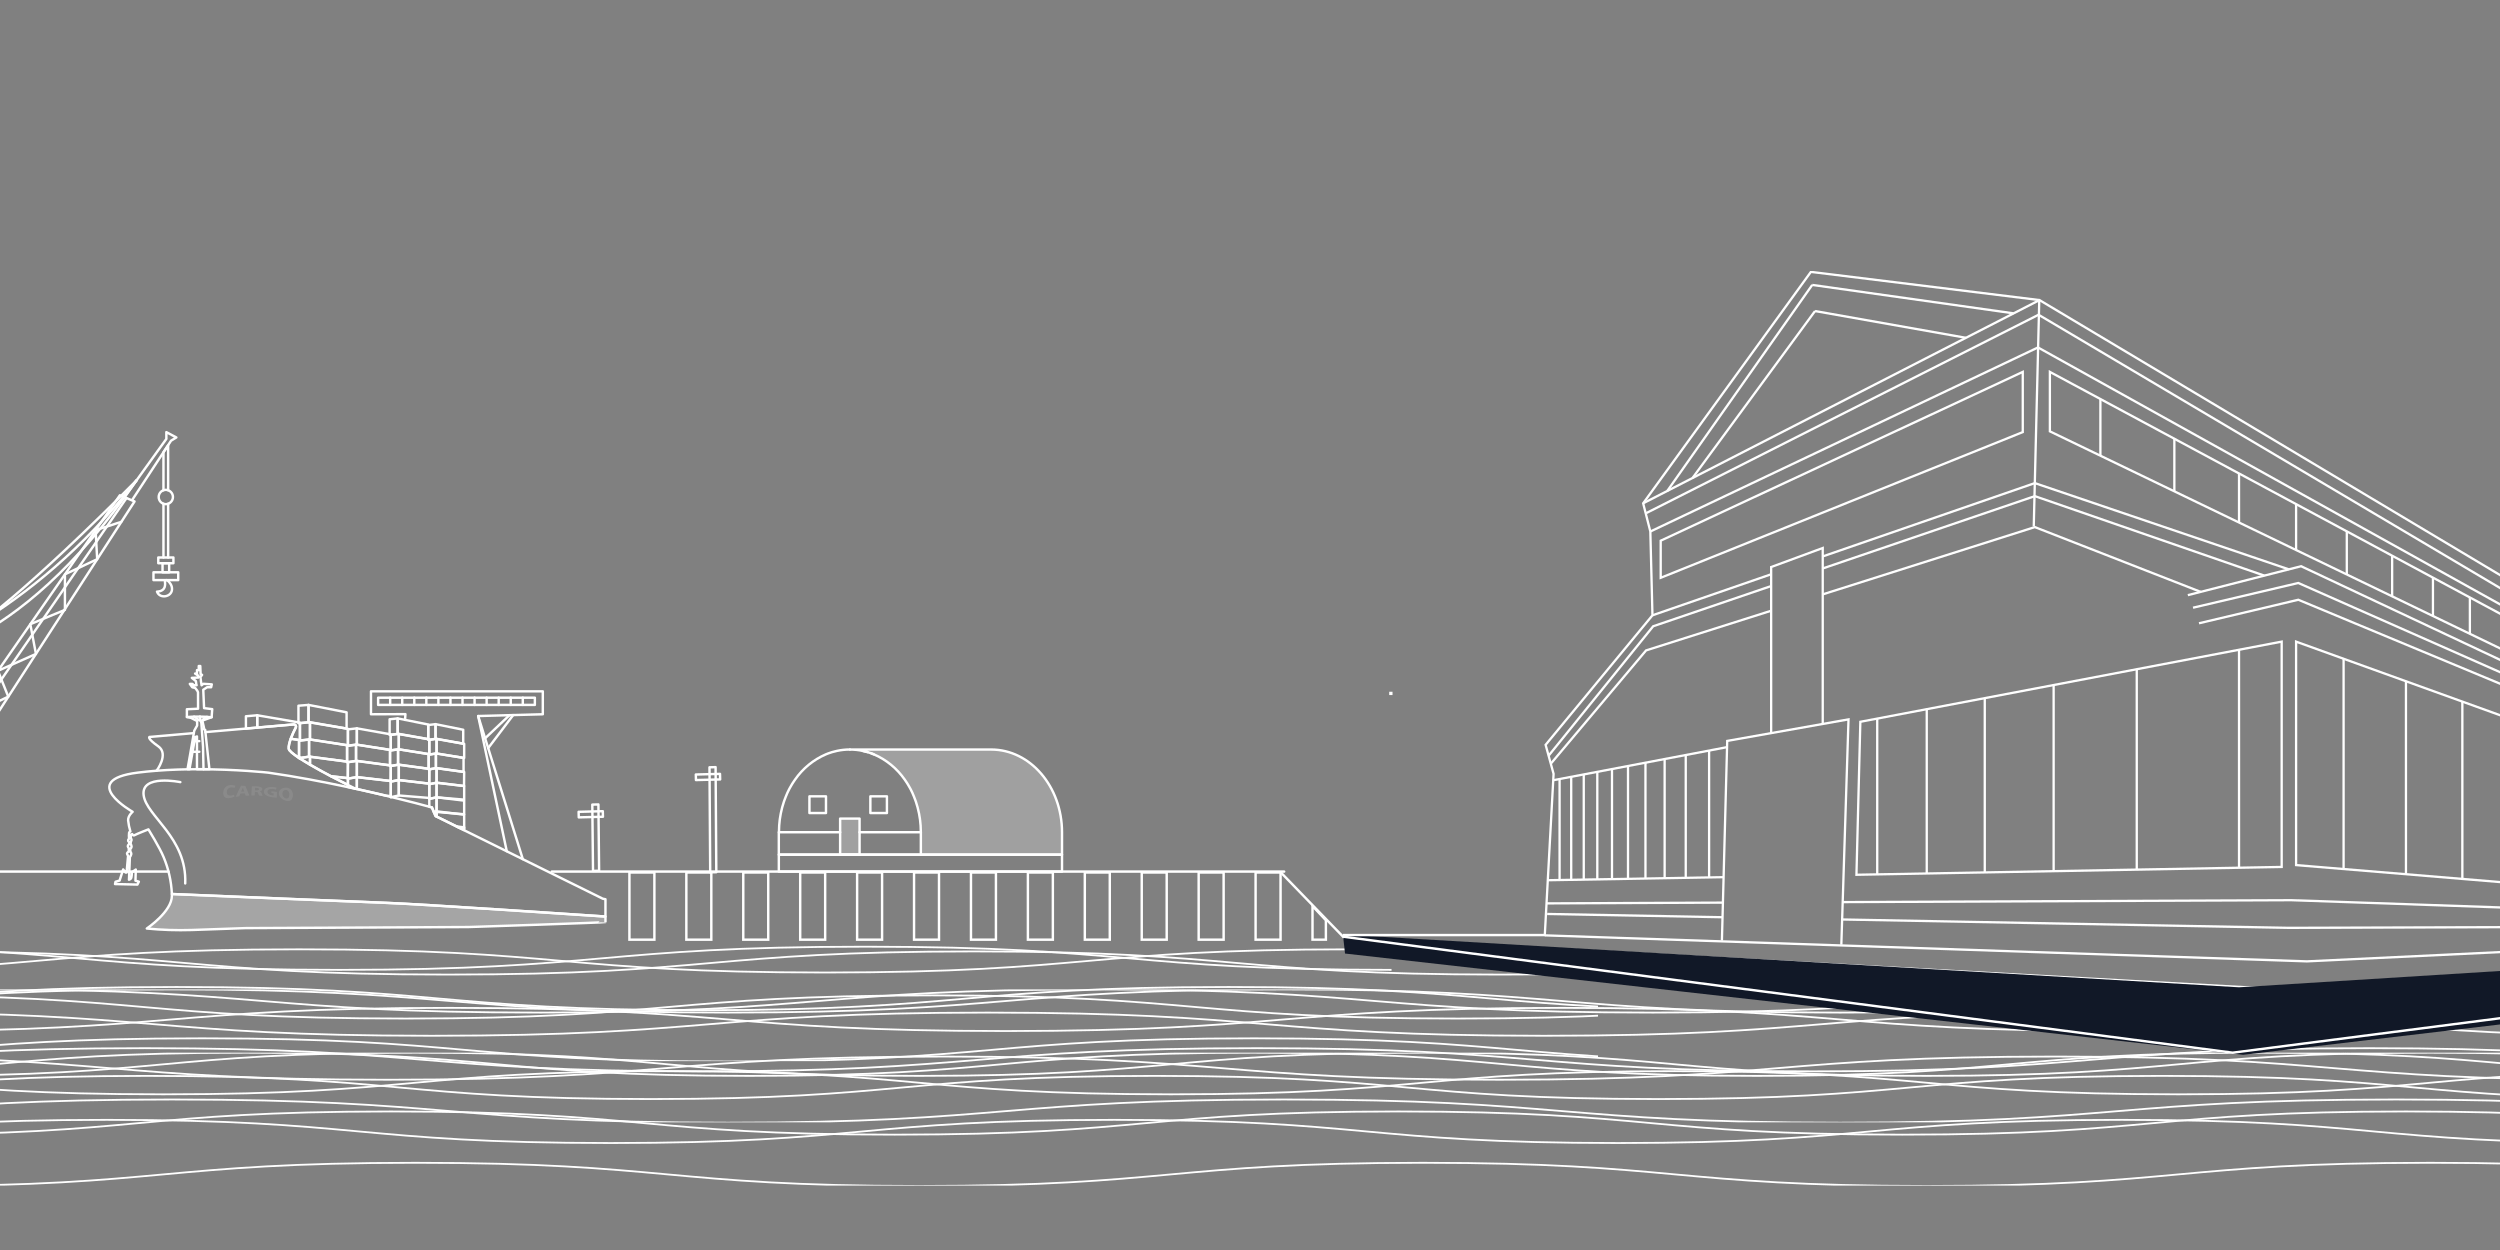 <svg width="100%" height="100%" viewBox="0 0 1024 512" fill="none" xmlns="http://www.w3.org/2000/svg">

    
    <rect x="0" y="0" width="1024" height="512" fill="#808080" stroke="none"/>

    
    <g clip-path="url(#clip1_534_7527)">
      <path d="M1231.06 380.046L944.912 393.777L632.743 383.118" stroke="white" stroke-width="0.945" stroke-miterlimit="10" />
      <path d="M1208.63 353.14L1170.41 336.358V322.956L835.38 122.914L741.741 111.363L673.037 206.157L675.976 217.701L676.846 252.025L633.078 305.085L636.346 316.965L632.743 383.118" stroke="white" stroke-width="0.945" stroke-miterlimit="10" />
      <path d="M835.28 123.039L833.026 215.59" stroke="white" stroke-width="0.945" stroke-miterlimit="10" />
      <path d="M824.775 128.35L742.289 116.703" stroke="white" stroke-width="0.945" stroke-miterlimit="10" />
      <path d="M742.289 116.703L682.916 201.091" stroke="white" stroke-width="0.945" stroke-miterlimit="10" />
      <path d="M835.38 122.914L673.037 206.157" stroke="white" stroke-width="0.945" stroke-miterlimit="10" />
      <path d="M743.433 127.405L805.251 138.366" stroke="white" stroke-width="0.945" stroke-miterlimit="10" />
      <path d="M743.433 127.405L693.246 195.799" stroke="white" stroke-width="0.945" stroke-miterlimit="10" />
      <path d="M675.976 217.708L834.763 142.315L1170.41 328.948" stroke="white" stroke-width="0.945" stroke-miterlimit="10" />
      <path d="M680.223 236.663L828.522 176.988V152.33L680.223 221.465V236.663Z" stroke="white" stroke-width="0.945" stroke-miterlimit="10" />
      <path d="M1170.41 327.536L834.989 128.92L674.229 210.202" stroke="white" stroke-width="0.945" stroke-miterlimit="10" />
      <path d="M839.627 152.33V176.68L1168.48 335.213V328.948L839.627 152.33Z" stroke="white" stroke-width="0.945" stroke-miterlimit="10" />
      <path d="M860.323 186.654V163.442" stroke="white" stroke-width="0.945" stroke-miterlimit="10" />
      <path d="M890.615 201.262V179.717" stroke="white" stroke-width="0.945" stroke-miterlimit="10" />
      <path d="M917.106 214.034V193.941" stroke="white" stroke-width="0.945" stroke-miterlimit="10" />
      <path d="M940.48 225.297V206.493" stroke="white" stroke-width="0.945" stroke-miterlimit="10" />
      <path d="M961.244 235.312V217.647" stroke="white" stroke-width="0.945" stroke-miterlimit="10" />
      <path d="M979.822 244.265V227.628" stroke="white" stroke-width="0.945" stroke-miterlimit="10" />
      <path d="M996.538 252.327V236.601" stroke="white" stroke-width="0.945" stroke-miterlimit="10" />
      <path d="M1011.66 259.614V244.724" stroke="white" stroke-width="0.945" stroke-miterlimit="10" />
      <path d="M896.137 243.772L942.522 231.926L1170.41 339.141" stroke="white" stroke-width="0.945" stroke-miterlimit="10" />
      <path d="M900.713 255.295L941.377 245.657L1169.54 340.608" stroke="white" stroke-width="0.945" stroke-miterlimit="10" />
      <path d="M898.261 248.92L941.377 238.788L1169.95 339.834" stroke="white" stroke-width="0.945" stroke-miterlimit="10" />
      <path d="M940.48 262.815L1173.35 346.819V373.733L940.48 354.339V262.815Z" stroke="white" stroke-width="0.945" stroke-miterlimit="10" />
      <path d="M760.401 358.302L934.575 355.1V262.815L761.997 295.645L760.401 358.302Z" stroke="white" stroke-width="0.945" stroke-miterlimit="10" />
      <path d="M633.976 360.543L705.988 359.282" stroke="white" stroke-width="0.945" stroke-miterlimit="10" />
      <path d="M636.202 319.577L707.283 306.051" stroke="white" stroke-width="0.945" stroke-miterlimit="10" />
      <path d="M676.846 252.025L725.464 235.216" stroke="white" stroke-width="0.945" stroke-miterlimit="10" />
      <path d="M937.493 233.208L833.462 197.876L746.591 227.909" stroke="white" stroke-width="0.945" stroke-miterlimit="10" />
      <path d="M725.464 240.042L677.141 256.516L634.304 309.541" stroke="white" stroke-width="0.945" stroke-miterlimit="10" />
      <path d="M927.464 235.772L833.462 203.216L746.591 232.838" stroke="white" stroke-width="0.945" stroke-miterlimit="10" />
      <path d="M725.464 250.154L674.229 266.408L635.202 312.818" stroke="white" stroke-width="0.945" stroke-miterlimit="10" />
      <path d="M901.391 242.428L833.462 215.898L746.591 243.456" stroke="white" stroke-width="0.945" stroke-miterlimit="10" />
      <path d="M746.591 296.529V224.46L725.464 232.255V300.279" stroke="white" stroke-width="0.945" stroke-miterlimit="10" />
      <path d="M754.209 386.963L757.147 294.651L707.468 303.48L705.296 385.256" stroke="white" stroke-width="0.945" stroke-miterlimit="10" />
      <path d="M569.492 283.813H569.903V284.223H569.492V283.813Z" stroke="white" stroke-width="0.945" stroke-miterlimit="10" />
      <path d="M959.936 355.95V269.835" stroke="white" stroke-width="0.945" stroke-miterlimit="10" />
      <path d="M985.481 358.082V279.049" stroke="white" stroke-width="0.945" stroke-miterlimit="10" />
      <path d="M1008.58 360.008V287.384" stroke="white" stroke-width="0.945" stroke-miterlimit="10" />
      <path d="M917.106 355.422V266.14" stroke="white" stroke-width="0.945" stroke-miterlimit="10" />
      <path d="M875.215 356.19V274.106" stroke="white" stroke-width="0.945" stroke-miterlimit="10" />
      <path d="M841.168 356.814V280.584" stroke="white" stroke-width="0.945" stroke-miterlimit="10" />
      <path d="M812.958 357.328V285.952" stroke="white" stroke-width="0.945" stroke-miterlimit="10" />
      <path d="M789.194 357.767V290.469" stroke="white" stroke-width="0.945" stroke-miterlimit="10" />
      <path d="M768.91 358.137V294.329" stroke="white" stroke-width="0.945" stroke-miterlimit="10" />
      <path d="M700.049 359.385V307.429" stroke="white" stroke-width="0.945" stroke-miterlimit="10" />
      <path d="M690.479 359.556V309.246" stroke="white" stroke-width="0.945" stroke-miterlimit="10" />
      <path d="M681.833 359.707V310.891" stroke="white" stroke-width="0.945" stroke-miterlimit="10" />
      <path d="M673.982 359.844V312.385" stroke="white" stroke-width="0.945" stroke-miterlimit="10" />
      <path d="M666.831 359.967V313.75" stroke="white" stroke-width="0.945" stroke-miterlimit="10" />
      <path d="M660.275 360.084V314.997" stroke="white" stroke-width="0.945" stroke-miterlimit="10" />
      <path d="M654.253 360.187V316.142" stroke="white" stroke-width="0.945" stroke-miterlimit="10" />
      <path d="M648.704 360.283V317.198" stroke="white" stroke-width="0.945" stroke-miterlimit="10" />
      <path d="M643.566 360.372V318.178" stroke="white" stroke-width="0.945" stroke-miterlimit="10" />
      <path d="M638.805 360.461V319.083" stroke="white" stroke-width="0.945" stroke-miterlimit="10" />
      <path d="M633.551 370.024L705.707 369.716" stroke="white" stroke-width="0.945" stroke-miterlimit="10" />
      <path d="M1177.16 377.003L938.493 368.715L754.763 369.503" stroke="white" stroke-width="0.945" stroke-miterlimit="10" />
      <path d="M1177.16 379.286L937.493 380.046L754.537 376.619" stroke="white" stroke-width="0.945" stroke-miterlimit="10" />
      <path d="M633.715 374.357L705.55 375.7" stroke="white" stroke-width="0.945" stroke-miterlimit="10" />
      <path d="M1250.98 387.571L941.231 405.573L638.54 388.767" stroke="white" stroke-width="0.945" stroke-miterlimit="10" />
    </g>
    <path d="M-13.84 293.603C-13.718 293.244 49.096 202.859 49.096 202.859L55.111 205.395L-1.929 293.603H-13.84Z" stroke="white" stroke-linecap="round" stroke-linejoin="round" />
    <path d="M-9.989 293.608L51.819 204.007" stroke="white" stroke-linecap="round" stroke-linejoin="round" />
    <path d="M51.147 203.407L68.137 179.781V177L72.229 179.177L70.066 180.509L54.199 204.696" stroke="white" stroke-linecap="round" stroke-linejoin="round" />
    <path d="M-38.633 270.029C-38.633 270.029 11.738 253.723 55.845 196.834" stroke="white" stroke-linecap="round" stroke-linejoin="round" />
    <path d="M-38.633 270.029C-38.633 270.029 -30.808 284.31 55.845 196.834" stroke="white" stroke-linecap="round" stroke-linejoin="round" />
    <path d="M-38.633 270.029C-38.633 270.029 5.54 270.029 55.845 196.834" stroke="white" stroke-linecap="round" stroke-linejoin="round" />
    <path d="M49.778 213.635C49.656 213.824 39.159 217.149 39.159 217.149L39.808 229.054L26.593 235.24V249.808L12.415 255.664L14.719 267.857L-0.842 274.77L3.39 285.358L-14.062 293.603" stroke="white" stroke-linecap="round" stroke-linejoin="round" />
    <path d="M68.871 228.345V206.339" stroke="white" stroke-linecap="round" stroke-linejoin="round" />
    <path d="M66.952 206.339V228.345" stroke="white" stroke-linecap="round" stroke-linejoin="round" />
    <path d="M68.871 200.805V182.407L66.952 185.245V200.805" stroke="white" stroke-linecap="round" stroke-linejoin="round" />
    <path d="M67.916 206.505C69.529 206.505 70.837 205.192 70.837 203.572C70.837 201.953 69.529 200.64 67.916 200.64C66.304 200.64 64.996 201.953 64.996 203.572C64.996 205.192 66.304 206.505 67.916 206.505Z" stroke="white" stroke-linecap="round" stroke-linejoin="round" />
    <path d="M64.831 230.693H71.029V228.346H64.831V230.693Z" stroke="white" stroke-linecap="round" stroke-linejoin="round" />
    <path d="M66.571 234.413H69.29V230.692H66.571V234.413Z" stroke="white" stroke-linecap="round" stroke-linejoin="round" />
    <path d="M62.861 237.61H73V234.413H62.861V237.61Z" stroke="white" stroke-linecap="round" stroke-linejoin="round" />
    <path d="M67.564 238.38C67.54 238.247 67.559 238.109 67.617 237.986C67.674 237.864 67.768 237.762 67.886 237.695C68.003 237.629 68.138 237.6 68.273 237.614C68.407 237.627 68.534 237.682 68.636 237.771C69.576 238.583 70.573 239.853 70.447 241.516C70.211 244.576 65.419 245.407 64.305 242.333C64.305 242.333 66.736 242.361 67.399 240.59C67.64 239.879 67.697 239.119 67.564 238.38V238.38Z" stroke="white" stroke-linecap="round" stroke-linejoin="round" />
    <path d="M357.899 308.976C357.581 308.84 357.256 308.717 356.932 308.593" stroke="white" stroke-linecap="round" stroke-linejoin="round" />
    <path d="M355.364 308.068C354.708 307.871 354.041 307.698 353.367 307.562" stroke="white" stroke-linecap="round" stroke-linejoin="round" />
    <path d="M348.093 307C346.321 306.999 344.553 307.187 342.82 307.562C342.146 307.698 341.478 307.871 340.823 308.068C340.296 308.223 339.776 308.402 339.255 308.593C338.931 308.717 338.606 308.84 338.287 308.976C333.196 311.17 328.816 314.759 325.646 319.336C325.352 319.75 325.033 320.176 324.788 320.608C324.647 320.831 324.506 321.053 324.372 321.275C324.102 321.713 323.845 322.164 323.594 322.621C323.465 322.85 323.343 323.084 323.214 323.319C322.975 323.782 322.742 324.251 322.522 324.733C322.301 325.208 322.087 325.696 321.909 326.19C321.707 326.678 321.511 327.178 321.334 327.684C321.242 327.937 321.15 328.19 321.064 328.45C320.556 329.956 320.147 331.495 319.839 333.056C319.808 333.176 319.784 333.297 319.766 333.42C319.631 334.105 319.514 334.803 319.423 335.507C319.423 335.643 319.38 335.785 319.368 335.921C319.27 336.649 319.202 337.39 319.153 338.143C319.086 339.045 319.055 339.952 319.055 340.872" stroke="white" stroke-linecap="round" stroke-linejoin="round" />
    <path d="M435 340.897V350.06H377.181V340.885C377.181 339.965 377.15 339.032 377.083 338.156C377.034 337.402 376.966 336.661 376.868 335.933C376.868 335.797 376.868 335.655 376.813 335.519C376.721 334.815 376.605 334.118 376.47 333.432C376.452 333.31 376.428 333.188 376.397 333.068C376.089 331.507 375.68 329.969 375.172 328.462C375.086 328.203 374.994 327.95 374.902 327.696C374.725 327.19 374.529 326.69 374.327 326.202C374.125 325.708 373.91 325.22 373.714 324.745C373.494 324.263 373.261 323.794 373.022 323.331C372.893 323.096 372.771 322.862 372.642 322.633C372.391 322.177 372.134 321.726 371.864 321.287C371.73 321.065 371.589 320.843 371.448 320.621C371.172 320.188 370.884 319.762 370.59 319.349C367.42 314.772 363.04 311.182 357.949 308.988C357.63 308.852 357.305 308.729 356.981 308.605C356.46 308.414 355.94 308.235 355.413 308.08C354.757 307.883 354.09 307.71 353.416 307.574C351.683 307.199 349.915 307.011 348.143 307.012H405.962C421.972 307 435 322.176 435 340.897Z" stroke="white" stroke-linecap="round" stroke-linejoin="round" />
    <path opacity="0.25" d="M435 340.897V350.06H377.181V340.885C377.181 339.965 377.15 339.032 377.083 338.156C377.034 337.402 376.966 336.661 376.868 335.933C376.868 335.797 376.868 335.655 376.813 335.519C376.721 334.815 376.605 334.118 376.47 333.432C376.452 333.31 376.428 333.188 376.397 333.068C376.089 331.507 375.68 329.969 375.172 328.462C375.086 328.203 374.994 327.95 374.902 327.696C374.725 327.19 374.529 326.69 374.327 326.202C374.125 325.708 373.91 325.22 373.714 324.745C373.494 324.263 373.261 323.794 373.022 323.331C372.893 323.096 372.771 322.862 372.642 322.633C372.391 322.177 372.134 321.726 371.864 321.287C371.73 321.065 371.589 320.843 371.448 320.621C371.172 320.188 370.884 319.762 370.59 319.349C367.42 314.772 363.04 311.182 357.949 308.988C357.63 308.852 357.305 308.729 356.981 308.605C356.46 308.414 355.94 308.235 355.413 308.08C354.757 307.883 354.09 307.71 353.416 307.574C351.683 307.199 349.915 307.011 348.143 307.012H405.962C421.972 307 435 322.176 435 340.897Z" fill="white" />
    <path d="M352.062 340.885H352.075H377.181" stroke="white" stroke-linecap="round" stroke-linejoin="round" />
    <path d="M377.187 350.06H352.075H344.112H319.006H319V340.885H319.006H344.112H344.131" stroke="white" stroke-linecap="round" stroke-linejoin="round" />
    <path d="M352.075 335.297H344.118V350.06H352.075V335.297Z" stroke="white" stroke-linecap="round" stroke-linejoin="round" />
    <path opacity="0.25" d="M352.075 335.297H344.118V350.06H352.075V335.297Z" fill="white" />
    <path d="M435 350.06H319.006V357H435V350.06Z" stroke="white" stroke-linecap="round" stroke-linejoin="round" />
    <path d="M338.324 326.184H331.544V333.019H338.324V326.184Z" stroke="white" stroke-linecap="round" stroke-linejoin="round" />
    <path d="M363.283 326.184H356.503V333.019H363.283V326.184Z" stroke="white" stroke-linecap="round" stroke-linejoin="round" />
    <path d="M73.865 320.36C73.865 320.36 57.709 317.003 58.834 325.703C59.959 334.402 76.618 342.984 75.866 361.855" stroke="white" stroke-linecap="round" stroke-linejoin="round" />
    <path d="M160.39 326.444L160.066 326.513V326.364L160.39 326.444Z" stroke="white" stroke-linecap="round" stroke-linejoin="round" />
    <path d="M76.812 315.052H77.613L79.947 301.909L80.679 301.647V315.052H85.771L84.034 298.912L83.392 298.645L83.546 298.097L82.879 295.164L86.682 293.772L86.925 290.464L83.591 290.049L83.257 282.529L84.835 281.492H86.483L86.746 280.322L83.302 280.08L82.57 280.697C82.57 280.697 82.033 277.389 82.103 277.325C82.172 277.261 82.769 276.441 82.769 276.441L82.167 276.046L82.033 272.802H81.411V274.481H80.689V275.893H79.907L81.286 276.797V277.522L78.574 277.656L80.241 278.979L80.376 280.144L80.53 280.678H79.375L78.817 280.125H77.752L78.748 281.512L79.947 281.779L80.813 282.924L81.102 283.566L81.127 290.291L76.548 290.508V293.688L78.26 294.058L80.749 295.337V297.169L79.569 299.287L77.812 309.384L76.812 315.052Z" stroke="white" stroke-linecap="round" stroke-linejoin="round" />
    <path d="M76.568 293.688C79.936 293.438 83.319 293.466 86.682 293.772" stroke="white" stroke-linecap="round" stroke-linejoin="round" />
    <path d="M79.499 293.54C79.544 293.644 81.744 295.075 81.744 295.075" stroke="white" stroke-linecap="round" stroke-linejoin="round" />
    <path d="M84.726 293.604C84.661 293.604 83.168 294.656 83.168 294.656" stroke="white" stroke-linecap="round" stroke-linejoin="round" />
    <path d="M81.859 293.515L82.481 296.266L83.168 305.923L83.347 315.053" stroke="white" stroke-linecap="round" stroke-linejoin="round" />
    <path d="M79.654 303.568H81.625" stroke="white" stroke-linecap="round" stroke-linejoin="round" />
    <path d="M78.877 307.917H81.625" stroke="white" stroke-linecap="round" stroke-linejoin="round" />
    <path d="M122.857 310.243V310.688L122.563 310.495H122.478V310.426L122.015 310.12L122.483 310.179L122.857 310.243Z" stroke="white" stroke-linecap="round" stroke-linejoin="round" />
    <path d="M122.498 303.119V310.199L122.035 310.145C119.825 308.664 118.362 307.409 118.282 306.689C118.173 305.622 118.556 304.121 119.114 302.605L122.498 303.119Z" stroke="white" stroke-linecap="round" stroke-linejoin="round" />
    <path d="M105.366 292.977V298.018L100.728 298.423V293.382L105.366 292.977Z" stroke="white" stroke-linecap="round" stroke-linejoin="round" />
    <path d="M122.856 295.989V303.143L119.093 302.57C119.684 301.017 120.369 299.5 121.144 298.028C121.218 297.885 121.251 297.725 121.241 297.565C121.232 297.405 121.179 297.25 121.088 297.117C120.998 296.984 120.873 296.878 120.727 296.809C120.581 296.74 120.419 296.711 120.258 296.725L105.366 298.018V292.977L122.254 295.885L122.856 295.989Z" stroke="white" stroke-linecap="round" stroke-linejoin="round" />
    <path d="M142.507 318.706V321.516C140.695 320.602 138.226 319.343 135.538 317.931H135.509L142.402 318.711L142.507 318.706Z" stroke="white" stroke-linecap="round" stroke-linejoin="round" />
    <path d="M126.978 309.898V313.196C125.484 312.332 124.091 311.482 122.866 310.693V310.48L126.699 309.937L126.978 309.898Z" stroke="white" stroke-linecap="round" stroke-linejoin="round" />
    <path d="M142.507 312.006V312.204L142.427 318.721L135.563 317.951H135.534C132.726 316.47 129.695 314.816 126.973 313.231V309.932L142.168 311.972L142.507 312.006Z" stroke="white" stroke-linecap="round" stroke-linejoin="round" />
    <path d="M126.589 302.847V309.928L122.856 310.456L122.558 310.495L122.473 310.51V303.346L122.856 303.301L126.589 302.847Z" stroke="white" stroke-linecap="round" stroke-linejoin="round" />
    <path d="M126.589 302.847L142.163 305.252V311.937L126.589 309.927V302.847Z" stroke="white" stroke-linecap="round" stroke-linejoin="round" />
    <path d="M126.963 302.882L122.856 303.38V296.226L126.963 295.811V302.882Z" stroke="white" stroke-linecap="round" stroke-linejoin="round" />
    <path d="M126.963 295.811L142.507 298.527V305.281L126.963 302.882V295.811Z" stroke="white" stroke-linecap="round" stroke-linejoin="round" />
    <path d="M126.375 295.816L122.249 296.231V289.062L126.375 288.731V295.816Z" stroke="white" stroke-linecap="round" stroke-linejoin="round" />
    <path d="M126.375 288.731L141.964 291.772V298.433L126.375 295.816V288.731Z" stroke="white" stroke-linecap="round" stroke-linejoin="round" />
    <path d="M146.165 318.291V323.155L145.503 323.012L142.517 322.365V318.918L146.165 318.291Z" stroke="white" stroke-linecap="round" stroke-linejoin="round" />
    <path d="M160.066 319.906V326.073L158.25 325.93C154.587 325.051 150.515 324.113 146.165 323.155V318.291L159.2 319.807L160.066 319.906Z" stroke="white" stroke-linecap="round" stroke-linejoin="round" />
    <path d="M146.17 318.316L142.507 318.958V312.208L146.17 311.641V318.316Z" stroke="white" stroke-linecap="round" stroke-linejoin="round" />
    <path d="M146.17 311.641L160.067 313.537L159.987 319.896L146.17 318.316V311.641Z" stroke="white" stroke-linecap="round" stroke-linejoin="round" />
    <path d="M145.832 311.666L142.163 312.233V305.474L145.832 304.98V311.666Z" stroke="white" stroke-linecap="round" stroke-linejoin="round" />
    <path d="M145.832 304.98L159.758 307.163V313.492L145.832 311.666V304.98Z" stroke="white" stroke-linecap="round" stroke-linejoin="round" />
    <path d="M146.17 305.009L142.507 305.503V298.754L146.17 298.334V305.009Z" stroke="white" stroke-linecap="round" stroke-linejoin="round" />
    <path d="M146.17 298.334L160.067 300.798V307.192L146.17 305.009V298.334Z" stroke="white" stroke-linecap="round" stroke-linejoin="round" />
    <path d="M163.351 319.501V325.826L160.395 326.448H160.39L160.066 326.512V320.118L163.351 319.501Z" stroke="white" stroke-linecap="round" stroke-linejoin="round" />
    <path d="M175.854 320.982V326.838L163.352 325.826V319.501L175.785 320.972L175.854 320.982Z" stroke="white" stroke-linecap="round" stroke-linejoin="round" />
    <path d="M163.351 319.521L160.066 320.143V313.749L163.351 313.196V319.521Z" stroke="white" stroke-linecap="round" stroke-linejoin="round" />
    <path d="M163.352 313.196L175.854 314.934L175.785 320.973L163.352 319.521V313.196Z" stroke="white" stroke-linecap="round" stroke-linejoin="round" />
    <path d="M163.048 313.221L159.758 313.778V307.375L163.048 306.891V313.221Z" stroke="white" stroke-linecap="round" stroke-linejoin="round" />
    <path d="M163.048 306.891L175.576 308.885V314.894L163.048 313.22V306.891Z" stroke="white" stroke-linecap="round" stroke-linejoin="round" />
    <path d="M163.351 306.915L160.066 307.404V301.01L163.351 300.59V306.915Z" stroke="white" stroke-linecap="round" stroke-linejoin="round" />
    <path d="M163.352 300.59L175.854 302.837V308.91L163.352 306.915V300.59Z" stroke="white" stroke-linecap="round" stroke-linejoin="round" />
    <path d="M162.879 300.601L159.584 301.02V294.616L162.879 294.261V300.601Z" stroke="white" stroke-linecap="round" stroke-linejoin="round" />
    <path d="M162.879 294.261L175.416 296.769V302.758L162.879 300.601V294.261Z" stroke="white" stroke-linecap="round" stroke-linejoin="round" />
    <path d="M178.816 320.587V326.596L175.854 327.258V321.185L178.816 320.587Z" stroke="white" stroke-linecap="round" stroke-linejoin="round" />
    <path d="M178.821 320.582L190.124 321.955V327.529L178.821 326.591V320.582Z" stroke="white" stroke-linecap="round" stroke-linejoin="round" />
    <path d="M178.821 320.607L175.854 321.204V315.136L178.821 314.593V320.607Z" stroke="white" stroke-linecap="round" stroke-linejoin="round" />
    <path d="M178.821 314.593L190.124 316.198L190.064 321.945L178.821 320.607V314.593Z" stroke="white" stroke-linecap="round" stroke-linejoin="round" />
    <path d="M178.547 314.623L175.576 315.161V309.088L178.547 308.604V314.623Z" stroke="white" stroke-linecap="round" stroke-linejoin="round" />
    <path d="M178.547 308.604L189.875 310.441V316.163L178.547 314.623V308.604Z" stroke="white" stroke-linecap="round" stroke-linejoin="round" />
    <path d="M178.821 308.629L175.854 309.108V303.04L178.821 302.62V308.629Z" stroke="white" stroke-linecap="round" stroke-linejoin="round" />
    <path d="M178.821 302.62L190.124 304.684V310.461L178.821 308.629V302.62Z" stroke="white" stroke-linecap="round" stroke-linejoin="round" />
    <path d="M178.393 302.63L175.417 303.05V296.972L178.393 296.611V302.63Z" stroke="white" stroke-linecap="round" stroke-linejoin="round" />
    <path d="M178.393 296.611L189.731 298.907V304.61L178.393 302.63V296.611Z" stroke="white" stroke-linecap="round" stroke-linejoin="round" />
    <path d="M178.816 326.562V332.571L177.82 332.793L177.716 332.541L176.935 330.695H176.87H176.84H176.785L176.288 330.556L176.123 330.512L175.844 330.438V327.209L178.816 326.562Z" stroke="white" stroke-linecap="round" stroke-linejoin="round" />
    <path d="M178.821 326.566L190.124 327.934V333.513L178.821 332.575V326.566Z" stroke="white" stroke-linecap="round" stroke-linejoin="round" />
    <path d="M178.821 332.319V334.442L178.452 334.259L177.835 332.798L177.726 332.541L178.821 332.319Z" stroke="white" stroke-linecap="round" stroke-linejoin="round" />
    <path d="M190.124 333.691V339.266L188.288 339.113L187.068 338.51L178.821 334.442V332.319L185.421 333.123L190.124 333.691Z" stroke="white" stroke-linecap="round" stroke-linejoin="round" />
    <path d="M190.124 338.881V340.021L188.288 339.113L187.068 338.51L190.124 338.881Z" stroke="white" stroke-linecap="round" stroke-linejoin="round" />
    <path opacity="0.29" d="M248 375.413V377.674C248 377.892 192.339 379.714 191.891 379.714L100.444 380.158C100.444 380.158 88.643 380.597 78.544 380.928C72.398 381.123 66.247 380.921 60.128 380.321C60.128 380.321 70.456 373.344 70.396 366.906C70.396 366.665 70.396 366.429 70.396 366.195C77.743 366.506 145.638 369.36 158.623 369.834C171.773 370.298 241.833 374.998 248 375.413Z" fill="white" />
    <path d="M248 375.413V377.674C248 377.892 192.339 379.714 191.891 379.714L100.444 380.158C100.444 380.158 88.643 380.597 78.544 380.928C72.398 381.123 66.247 380.921 60.128 380.321C60.128 380.321 70.456 373.344 70.396 366.906C70.396 366.665 70.396 366.429 70.396 366.195C77.743 366.506 145.638 369.36 158.623 369.834C171.773 370.298 241.833 374.998 248 375.413Z" stroke="white" stroke-linecap="round" stroke-linejoin="round" />
    <path d="M247.995 368.323V375.413C241.833 374.998 171.758 370.293 158.628 369.814C145.642 369.345 77.747 366.486 70.396 366.175C70.173 360.98 69.027 355.865 67.011 351.066C65.468 347.259 60.79 339.71 60.79 339.71C60.79 339.71 55.812 341.655 55.156 342.07C54.498 342.485 54.16 341.636 54.16 341.636L53.662 341.882L53.553 343.418C53.662 343.468 53.752 343.551 53.812 343.654C53.872 343.758 53.898 343.877 53.886 343.996C53.887 344.115 53.864 344.233 53.817 344.344C53.771 344.454 53.703 344.554 53.618 344.638L53.493 345.674C53.723 345.973 53.86 346.332 53.886 346.706C53.881 346.914 53.827 347.117 53.73 347.3C53.632 347.483 53.493 347.642 53.324 347.763L53.389 348.78C53.627 349.057 53.768 349.404 53.787 349.768C53.707 350.245 53.505 350.694 53.199 351.071L52.826 360.329C53.125 360.262 53.395 360.103 53.598 359.875C54.016 359.46 54.016 357.263 54.016 357.263L55.623 356.167L55.484 360.734L56.873 361.124L56.29 362.324L47.117 362.116L47.316 361.163L48.984 360.67L50.447 356.112L51.442 357.396H51.846L52.458 350.563L52.109 349.886C51.761 349.21 52.737 348.825 52.737 348.825V347.442C52.533 347.203 52.398 346.912 52.348 346.603C52.289 346.109 52.901 345.798 52.901 345.798V344.81C52.901 344.81 52.622 344.81 52.483 344.401C52.343 343.991 52.861 343.556 52.861 343.556C52.789 342.761 52.789 341.962 52.861 341.167C52.882 341.026 52.945 340.894 53.042 340.789C53.138 340.683 53.264 340.609 53.404 340.574C52.949 339.098 52.64 337.582 52.483 336.046C52.373 334.116 54.324 332.511 54.324 332.511C54.324 332.511 31.558 319.619 56.355 316.474C58.908 316.148 61.511 315.892 64.115 315.689C69.933 315.24 75.771 315.077 81.251 315.077C97.104 315.077 109.871 316.474 109.871 316.474C121.045 318.069 132.378 320.227 142.472 322.399L143.228 322.562C143.98 322.72 144.721 322.883 145.458 323.056L146.125 323.199H146.215L148.166 323.634L151.65 324.424L152.411 324.596L153.163 324.769L153.905 324.942L155.079 325.218L155.373 325.288L156.657 325.589L158.195 325.954L160.012 326.389L160.335 326.473C167.96 328.319 173.545 329.81 175.795 330.423L176.073 330.497L176.238 330.541L176.735 330.679H176.79H176.82H176.855L177.631 332.526L177.741 332.778L178.358 334.259L178.721 334.442L181.638 335.883L186.969 338.515L188.188 339.118L190.025 340.026L246.895 368.105L247.995 368.323Z" stroke="white" stroke-linecap="round" stroke-linejoin="round" />
    <path d="M84.138 299.87L120.258 296.724C120.419 296.711 120.581 296.74 120.727 296.809C120.873 296.878 120.998 296.984 121.088 297.117C121.179 297.25 121.232 297.405 121.241 297.565C121.251 297.725 121.218 297.885 121.144 298.028C119.994 300.24 118.014 304.447 118.257 306.678C118.591 309.829 145.503 323.012 145.503 323.012" stroke="white" stroke-linecap="round" stroke-linejoin="round" />
    <path d="M64.15 315.669C64.15 315.669 69.326 308.836 64.822 305.686C60.317 302.536 61.153 301.869 61.153 301.869L79.37 300.284" stroke="white" stroke-linecap="round" stroke-linejoin="round" />
    <g opacity="0.29">
      <path opacity="0.29" d="M96.004 326.325C95.503 326.554 94.974 326.72 94.431 326.818C92.341 327.312 91.345 326.359 91.445 324.602C91.539 322.503 93.067 321.442 94.899 321.57C95.409 321.577 95.915 321.673 96.392 321.851L96.064 322.701C95.697 322.577 95.311 322.515 94.924 322.518C94.666 322.494 94.405 322.524 94.159 322.606C93.913 322.688 93.688 322.82 93.497 322.994C93.306 323.168 93.154 323.38 93.051 323.616C92.948 323.852 92.896 324.107 92.898 324.365C92.838 325.495 93.515 326.043 94.735 325.846C95.13 325.778 95.517 325.669 95.889 325.52C95.899 325.787 95.949 326.053 96.004 326.325Z" fill="white" />
      <path opacity="0.29" d="M98.483 325.012C98.313 325.392 98.144 325.772 97.985 326.167C97.487 326.226 97.029 326.29 96.556 326.364C97.273 324.725 97.99 323.229 98.697 321.827L100.489 321.906C101.031 323.279 101.579 324.577 102.141 325.856C101.643 325.856 101.146 325.881 100.648 325.93C100.508 325.594 100.374 325.263 100.24 324.942C99.652 324.946 99.067 324.969 98.483 325.012ZM100.07 324.231C99.966 323.945 99.856 323.659 99.747 323.367C99.637 323.076 99.568 322.814 99.493 322.568C99.384 322.809 99.274 323.125 99.16 323.372L98.742 324.276L100.07 324.231Z" fill="white" />
      <path opacity="0.29" d="M103.161 322.079C103.77 322.047 104.38 322.047 104.988 322.079C105.656 322.064 106.318 322.196 106.929 322.464C107.088 322.532 107.222 322.645 107.315 322.789C107.408 322.934 107.456 323.102 107.452 323.274C107.452 323.767 106.869 324.044 106.342 324.133C106.524 324.184 106.69 324.278 106.827 324.408C106.963 324.538 107.065 324.7 107.123 324.878C107.252 325.252 107.403 325.618 107.576 325.974C107.103 325.93 106.635 325.895 106.163 325.871C105.992 325.594 105.861 325.295 105.774 324.982C105.635 324.488 105.376 324.37 104.819 324.345H104.401C104.401 324.839 104.351 325.332 104.321 325.826C103.863 325.826 103.405 325.826 102.947 325.826C103.017 324.572 103.087 323.328 103.161 322.079ZM104.43 323.748H104.973C105.66 323.748 106.078 323.585 106.093 323.254C106.108 322.923 105.735 322.721 105.097 322.691C104.89 322.68 104.683 322.68 104.475 322.691C104.47 323.061 104.45 323.402 104.43 323.748Z" fill="white" />
      <path opacity="0.29" d="M113.37 326.695C112.693 326.707 112.016 326.656 111.349 326.542C110.477 326.432 109.64 326.131 108.9 325.658C108.648 325.502 108.441 325.283 108.3 325.023C108.158 324.764 108.087 324.472 108.094 324.177C108.154 322.928 109.642 322.281 111.628 322.365C112.195 322.376 112.758 322.474 113.295 322.656C113.196 322.913 113.091 323.15 112.986 323.422C112.538 323.247 112.064 323.148 111.583 323.13C110.443 323.051 109.567 323.412 109.537 324.251C109.507 325.091 110.279 325.604 111.399 325.782C111.621 325.826 111.849 325.841 112.076 325.826C112.076 325.535 112.076 325.244 112.101 324.952L111.17 324.834C111.17 324.597 111.17 324.34 111.17 324.118C111.921 324.197 112.663 324.281 113.42 324.37C113.42 325.16 113.395 325.93 113.37 326.695Z" fill="white" />
      <path opacity="0.29" d="M119.959 325.792C119.86 327.806 118.66 328.522 116.938 327.935C115.216 327.347 114.176 326.123 114.216 324.854C114.256 323.585 115.445 322.572 117.232 322.622C119.019 322.671 120.044 324.098 119.959 325.792ZM115.654 325.056C115.62 325.494 115.74 325.929 115.993 326.289C116.246 326.649 116.617 326.912 117.043 327.031C117.949 327.288 118.496 326.636 118.536 325.55C118.581 324.538 118.098 323.629 117.157 323.575C116.217 323.521 115.684 324.128 115.654 325.056Z" fill="white" />
    </g>
    <path d="M207.565 348.632L195.858 293.288L222.332 292.562V283.166H151.954V292.562L166.064 292.518L165.905 294.868" stroke="white" stroke-linecap="round" stroke-linejoin="round" />
    <path d="M208.635 292.977L198.705 302.412" stroke="white" stroke-linecap="round" stroke-linejoin="round" />
    <path d="M219.077 285.773H154.88V288.735H219.077V285.773Z" stroke="white" stroke-linecap="round" stroke-linejoin="round" />
    <path d="M159.818 285.773V288.73" stroke="white" stroke-linecap="round" stroke-linejoin="round" />
    <path d="M164.755 285.773V288.73" stroke="white" stroke-linecap="round" stroke-linejoin="round" />
    <path d="M169.693 285.773V288.73" stroke="white" stroke-linecap="round" stroke-linejoin="round" />
    <path d="M174.63 285.773V288.73" stroke="white" stroke-linecap="round" stroke-linejoin="round" />
    <path d="M179.567 285.773V288.73" stroke="white" stroke-linecap="round" stroke-linejoin="round" />
    <path d="M184.505 285.773V288.73" stroke="white" stroke-linecap="round" stroke-linejoin="round" />
    <path d="M189.447 285.773V288.73" stroke="white" stroke-linecap="round" stroke-linejoin="round" />
    <path d="M194.385 285.773V288.73" stroke="white" stroke-linecap="round" stroke-linejoin="round" />
    <path d="M199.322 285.773V288.73" stroke="white" stroke-linecap="round" stroke-linejoin="round" />
    <path d="M204.26 285.773V288.73" stroke="white" stroke-linecap="round" stroke-linejoin="round" />
    <path d="M209.197 285.773V288.73" stroke="white" stroke-linecap="round" stroke-linejoin="round" />
    <path d="M214.135 285.773V288.73" stroke="white" stroke-linecap="round" stroke-linejoin="round" />
    <path d="M195.858 293.288L214.135 351.881" stroke="white" stroke-linecap="round" stroke-linejoin="round" />
    <path d="M210.203 292.893L199.954 306.427" stroke="white" stroke-linecap="round" stroke-linejoin="round" />
    <path d="M526 357H226" stroke="white" stroke-linecap="round" stroke-linejoin="round" />
    <path d="M69 357H-60" stroke="white" stroke-linecap="round" stroke-linejoin="round" />
    <path d="M524.583 357.306L551.785 385.388" stroke="white" />
    <g clip-path="url(#clip2_534_7527)">
      <path d="M-552.11 438.741C-448.943 438.741 -448.943 448.238 -345.776 448.238C-242.609 448.238 -242.609 438.741 -139.442 438.741C-36.275 438.741 -36.275 448.238 66.892 448.238C170.06 448.238 170.06 438.741 273.238 438.741C376.417 438.741 376.405 448.238 479.572 448.238C582.74 448.238 582.74 438.741 685.907 438.741C789.074 438.741 789.074 448.238 892.241 448.238C995.408 448.238 995.408 438.741 1098.58 438.741C1201.74 438.741 1201.74 448.238 1304.91 448.238" stroke="white" stroke-width="0.75" stroke-miterlimit="10" />
      <path d="M-765.088 440.682C-661.921 440.682 -661.921 450.172 -558.754 450.172C-455.587 450.172 -455.587 440.682 -352.42 440.682C-249.253 440.682 -249.253 450.172 -146.086 450.172C-42.918 450.172 -42.918 440.682 60.249 440.682C163.416 440.682 163.416 450.172 266.583 450.172C369.75 450.172 369.762 440.682 472.929 440.682C576.096 440.682 576.096 450.172 679.252 450.172C782.408 450.172 782.419 440.682 885.586 440.682C988.753 440.682 988.765 450.172 1091.93 450.172C1195.1 450.172 1195.1 440.682 1298.27 440.682" stroke="white" stroke-width="0.75" stroke-miterlimit="10" />
      <path d="M-655.176 431.185C-552.009 431.185 -552.009 440.682 -448.842 440.682C-345.674 440.682 -345.674 431.185 -242.507 431.185C-139.34 431.185 -139.34 440.682 -36.173 440.682C66.994 440.682 66.994 431.185 170.161 431.185C273.329 431.185 273.329 440.682 376.496 440.682C479.663 440.682 479.663 431.185 582.83 431.185C685.997 431.185 685.997 440.682 789.164 440.682C892.331 440.682 892.331 431.185 995.499 431.185C1098.67 431.185 1098.67 440.682 1201.84 440.682C1305.02 440.682 1305.01 431.185 1408.18 431.185" stroke="white" stroke-width="0.75" stroke-miterlimit="10" />
      <path d="M-724.662 431.185C-621.495 431.185 -621.495 440.682 -518.328 440.682C-415.161 440.682 -415.16 431.185 -311.993 431.185C-208.826 431.185 -208.826 440.682 -105.659 440.682C-2.492 440.682 -2.492 431.185 100.675 431.185C203.842 431.185 203.842 440.682 307.01 440.682C410.177 440.682 410.177 431.185 513.344 431.185C616.511 431.185 616.511 440.682 719.678 440.682C822.845 440.682 822.845 431.185 926.012 431.185C1029.18 431.185 1029.18 440.682 1132.35 440.682C1235.51 440.682 1235.51 431.185 1338.68 431.185" stroke="white" stroke-width="0.75" stroke-miterlimit="10" />
      <path d="M-665.187 455.258C-562.019 455.258 -562.019 464.755 -458.852 464.755C-355.685 464.755 -355.685 455.258 -252.518 455.258C-149.351 455.258 -149.351 464.755 -46.184 464.755C56.984 464.755 56.983 455.258 160.151 455.258C263.318 455.258 263.318 464.755 366.485 464.755C469.652 464.755 469.664 455.258 572.831 455.258C675.998 455.258 675.998 464.755 779.154 464.755C882.31 464.755 882.321 455.258 985.488 455.258C1088.66 455.258 1088.67 464.755 1191.83 464.755C1295 464.755 1295 455.258 1398.17 455.258" stroke="white" stroke-width="0.75" stroke-miterlimit="10" />
      <path d="M-781.55 458.688C-678.383 458.688 -678.383 468.185 -575.216 468.185C-472.049 468.185 -472.049 458.688 -368.882 458.688C-265.715 458.688 -265.714 468.185 -162.547 468.185C-59.38 468.185 -59.38 458.688 43.787 458.688C146.954 458.688 146.954 468.185 250.121 468.185C353.288 468.185 353.288 458.688 456.467 458.688C559.645 458.688 559.623 468.185 662.79 468.185C765.957 468.185 765.957 458.688 869.124 458.688C972.291 458.688 972.291 468.185 1075.47 468.185C1178.65 468.185 1178.64 458.688 1281.8 458.688" stroke="white" stroke-width="0.75" stroke-miterlimit="10" />
      <path d="M-655.176 476.279C-552.009 476.279 -552.009 485.776 -448.842 485.776C-345.674 485.776 -345.674 476.279 -242.507 476.279C-139.34 476.279 -139.34 485.776 -36.173 485.776C66.994 485.776 66.994 476.279 170.161 476.279C273.329 476.279 273.329 485.776 376.496 485.776C479.663 485.776 479.663 476.279 582.83 476.279C685.997 476.279 685.997 485.776 789.164 485.776C892.331 485.776 892.331 476.279 995.499 476.279C1098.67 476.279 1098.67 485.776 1201.84 485.776C1305.02 485.776 1305.01 476.279 1408.18 476.279" stroke="white" stroke-width="0.75" stroke-miterlimit="10" />
    </g>
    <g clip-path="url(#clip3_534_7527)">
      <path d="M-726.894 412.819C-613.009 412.819 -613.009 422.316 -499.124 422.316C-385.24 422.316 -385.24 412.819 -271.355 412.819C-157.47 412.819 -157.471 422.316 -43.586 422.316C70.299 422.316 70.299 412.819 184.196 412.819C298.093 412.819 298.08 422.316 411.965 422.316C525.85 422.316 525.85 412.819 639.734 412.819C753.619 412.819 753.619 422.316 867.504 422.316C981.388 422.316 981.388 412.819 1095.27 412.819C1209.16 412.819 1209.16 422.316 1323.04 422.316" stroke="white" stroke-width="0.75" stroke-miterlimit="10" />
      <path d="M-961.997 414.76C-848.112 414.76 -848.112 424.249 -734.228 424.249C-620.343 424.249 -620.343 414.76 -506.458 414.76C-392.573 414.76 -392.574 424.249 -278.689 424.249C-164.804 424.249 -164.804 414.76 -50.92 414.76C62.965 414.76 62.965 424.249 176.849 424.249C290.734 424.249 290.747 414.76 404.631 414.76C518.516 414.76 518.516 424.249 632.388 424.249C746.26 424.249 746.273 414.76 860.157 414.76C974.042 414.76 974.054 424.249 1087.94 424.249C1201.82 424.249 1201.82 414.76 1315.71 414.76" stroke="white" stroke-width="0.75" stroke-miterlimit="10" />
      <path d="M-840.666 405.262C-726.781 405.262 -726.782 414.759 -612.897 414.759C-499.012 414.759 -499.012 405.262 -385.128 405.262C-271.243 405.262 -271.243 414.759 -157.358 414.759C-43.474 414.759 -43.474 405.262 70.411 405.262C184.296 405.262 184.296 414.759 298.18 414.759C412.065 414.759 412.065 405.262 525.949 405.262C639.834 405.262 639.834 414.759 753.719 414.759C867.603 414.759 867.603 405.262 981.488 405.262C1095.37 405.262 1095.37 414.759 1209.27 414.759C1323.17 414.759 1323.15 405.262 1437.04 405.262" stroke="white" stroke-width="0.75" stroke-miterlimit="10" />
      <path d="M-917.371 405.262C-803.486 405.262 -803.486 414.759 -689.602 414.759C-575.717 414.759 -575.717 405.262 -461.832 405.262C-347.948 405.262 -347.948 414.759 -234.063 414.759C-120.179 414.759 -120.178 405.262 -6.294 405.262C107.591 405.262 107.591 414.759 221.475 414.759C335.36 414.759 335.36 405.262 449.245 405.262C563.129 405.262 563.129 414.759 677.014 414.759C790.898 414.759 790.898 405.262 904.783 405.262C1018.67 405.262 1018.67 414.759 1132.55 414.759C1246.44 414.759 1246.44 405.262 1360.32 405.262" stroke="white" stroke-width="0.75" stroke-miterlimit="10" />
      <path d="M-851.717 429.336C-737.832 429.336 -737.832 438.833 -623.947 438.833C-510.063 438.833 -510.063 429.336 -396.178 429.336C-282.294 429.336 -282.293 438.833 -168.409 438.833C-54.524 438.833 -54.524 429.336 59.36 429.336C173.245 429.336 173.245 438.833 287.13 438.833C401.014 438.833 401.027 429.336 514.911 429.336C628.796 429.336 628.796 438.833 742.668 438.833C856.54 438.833 856.553 429.336 970.437 429.336C1084.32 429.336 1084.33 438.833 1198.22 438.833C1312.1 438.833 1312.1 429.336 1425.99 429.336" stroke="white" stroke-width="0.75" stroke-miterlimit="10" />
      <path d="M-980.169 432.765C-866.284 432.765 -866.284 442.262 -752.399 442.262C-638.515 442.262 -638.515 432.765 -524.63 432.765C-410.746 432.765 -410.746 442.262 -296.861 442.262C-182.976 442.262 -182.977 432.765 -69.092 432.765C44.793 432.765 44.793 442.262 158.677 442.262C272.562 442.262 272.562 432.765 386.459 432.765C500.356 432.765 500.331 442.262 614.216 442.262C728.1 442.262 728.1 432.765 841.985 432.765C955.87 432.765 955.87 442.262 1069.77 442.262C1183.66 442.262 1183.65 432.765 1297.54 432.765" stroke="white" stroke-width="0.75" stroke-miterlimit="10" />
      <path d="M-840.666 450.357C-726.781 450.357 -726.782 459.854 -612.897 459.854C-499.012 459.854 -499.012 450.357 -385.128 450.357C-271.243 450.357 -271.243 459.854 -157.358 459.854C-43.474 459.854 -43.474 450.357 70.411 450.357C184.296 450.357 184.296 459.854 298.18 459.854C412.065 459.854 412.065 450.357 525.949 450.357C639.834 450.357 639.834 459.854 753.719 459.854C867.603 459.854 867.603 450.357 981.488 450.357C1095.37 450.357 1095.37 459.854 1209.27 459.854C1323.17 459.854 1323.15 450.357 1437.04 450.357" stroke="white" stroke-width="0.75" stroke-miterlimit="10" />
    </g>
    <g clip-path="url(#clip4_534_7527)">
      <path d="M-1369.24 387.761C-1261.51 387.761 -1261.51 397.258 -1153.78 397.258C-1046.04 397.258 -1046.04 387.761 -938.309 387.761C-830.575 387.761 -830.576 397.258 -722.842 397.258C-615.108 397.258 -615.108 387.761 -507.362 387.761C-399.617 387.761 -399.629 397.258 -291.895 397.258C-184.161 397.258 -184.161 387.761 -76.428 387.761C31.306 387.761 31.306 397.258 139.04 397.258C246.774 397.258 246.774 387.761 354.507 387.761C462.241 387.761 462.241 397.258 569.975 397.258" stroke="white" stroke-width="0.75" stroke-miterlimit="10" />
      <path d="M-1324.81 389.701C-1217.08 389.701 -1217.08 399.191 -1109.34 399.191C-1001.61 399.191 -1001.61 389.701 -893.874 389.701C-786.141 389.701 -786.141 399.191 -678.407 399.191C-570.673 399.191 -570.673 389.701 -462.94 389.701C-355.206 389.701 -355.206 399.191 -247.472 399.191C-139.739 399.191 -139.727 389.701 -31.993 389.701C75.741 389.701 75.741 399.191 183.463 399.191C291.185 399.191 291.196 389.701 398.93 389.701C506.664 389.701 506.676 399.191 614.409 399.191C722.143 399.191 722.143 389.701 829.877 389.701" stroke="white" stroke-width="0.75" stroke-miterlimit="10" />
      <path d="M-1601.25 388.845C-1493.51 388.845 -1493.51 398.342 -1385.78 398.342C-1278.05 398.342 -1278.05 388.845 -1170.31 388.845C-1062.58 388.845 -1062.58 398.342 -954.845 398.342C-847.111 398.342 -847.111 388.845 -739.377 388.845C-631.643 388.845 -631.643 398.342 -523.91 398.342C-416.176 398.342 -416.176 388.845 -308.442 388.845C-200.708 388.845 -200.708 398.342 -92.975 398.342C14.759 398.342 14.759 388.845 122.493 388.845C230.227 388.845 230.227 398.342 337.96 398.342C445.694 398.342 445.694 388.845 553.428 388.845" stroke="white" stroke-width="0.75" stroke-miterlimit="10" />
      <path d="M-1220.49 404.277C-1112.75 404.277 -1112.75 413.774 -1005.02 413.774C-897.284 413.774 -897.284 404.277 -789.551 404.277C-681.817 404.277 -681.817 413.774 -574.083 413.774C-466.349 413.774 -466.35 404.277 -358.616 404.277C-250.882 404.277 -250.882 413.774 -143.148 413.774C-35.415 413.774 -35.403 404.277 72.331 404.277C180.065 404.277 180.065 413.774 287.786 413.774C395.508 413.774 395.52 404.277 503.254 404.277C610.987 404.277 610.999 413.774 718.733 413.774C826.467 413.774 826.467 404.277 934.2 404.277" stroke="white" stroke-width="0.75" stroke-miterlimit="10" />
      <path d="M-1342 407.707C-1234.27 407.707 -1234.27 417.204 -1126.53 417.204C-1018.8 417.204 -1018.8 407.707 -911.065 407.707C-803.332 407.707 -803.331 417.204 -695.598 417.204C-587.864 417.204 -587.864 407.707 -480.13 407.707C-372.397 407.707 -372.397 417.204 -264.663 417.204C-156.929 417.204 -156.929 407.707 -49.184 407.707C58.562 407.707 58.538 417.204 166.272 417.204C274.006 417.204 274.006 407.707 381.739 407.707C489.473 407.707 489.473 417.204 597.219 417.204C704.964 417.204 704.952 407.707 812.686 407.707" stroke="white" stroke-width="0.75" stroke-miterlimit="10" />
      <path d="M-1210.03 425.298C-1102.3 425.298 -1102.3 434.795 -994.564 434.795C-886.831 434.795 -886.831 425.298 -779.097 425.298C-671.363 425.298 -671.363 434.795 -563.63 434.795C-455.896 434.795 -455.896 425.298 -348.162 425.298C-240.428 425.298 -240.428 434.795 -132.695 434.795C-24.961 434.795 -24.961 425.298 82.773 425.298C190.506 425.298 190.506 434.795 298.24 434.795C405.974 434.795 405.974 425.298 513.708 425.298C621.441 425.298 621.441 434.795 729.187 434.795C836.932 434.795 836.921 425.298 944.654 425.298" stroke="white" stroke-width="0.75" stroke-miterlimit="10" />
    </g>
    <path d="M918.798 432.049L550.921 390.573L550.058 382.796L917.07 404.398L1138.14 390.573V406.126L918.798 432.049Z" fill="#111827" />
    <path d="M550.058 383.66L914.48 431.184L1196 394.893" stroke="white" />
    <rect x="257.812" y="357.374" width="10.226" height="27.515" stroke="white" />
    <rect x="281.127" y="357.374" width="10.226" height="27.515" stroke="white" />
    <rect x="304.443" y="357.374" width="10.226" height="27.515" stroke="white" />
    <rect x="327.76" y="357.374" width="10.226" height="27.515" stroke="white" />
    <rect x="351.076" y="357.374" width="10.226" height="27.515" stroke="white" />
    <rect x="374.392" y="357.374" width="10.226" height="27.515" stroke="white" />
    <rect x="397.708" y="357.374" width="10.226" height="27.515" stroke="white" />
    <rect x="421.024" y="357.374" width="10.226" height="27.515" stroke="white" />
    <rect x="444.34" y="357.374" width="10.226" height="27.515" stroke="white" />
    <rect x="467.656" y="357.374" width="10.226" height="27.515" stroke="white" />
    <rect x="490.972" y="357.374" width="10.226" height="27.515" stroke="white" />
    <rect x="514.289" y="357.374" width="10.226" height="27.515" stroke="white" />
    <path d="M543.081 376.945V384.888H537.604V371.1L543.081 376.945Z" stroke="white" />
    <path d="M242.899 356.726L245.397 356.66L245.107 329.499L242.609 329.564L242.899 356.726Z" stroke="white" stroke-linecap="round" stroke-linejoin="round" />
    <path d="M237 332.521L246.909 332.263L246.968 334.536L237.059 334.794L237 332.521Z" stroke="white" stroke-linecap="round" stroke-linejoin="round" />
    <path d="M290.901 357.316L293.399 357.251L293.108 314.22L290.61 314.286L290.901 357.316Z" stroke="white" stroke-linecap="round" stroke-linejoin="round" />
    <path d="M285.004 317.239L294.913 316.981L294.972 319.255L285.063 319.513L285.004 317.239Z" stroke="white" stroke-linecap="round" stroke-linejoin="round" />
    <path d="M633 383H550" stroke="white" />
  
  <defs>
    <linearGradient id="paint0_linear_534_7527" x1="513.5" y1="230" x2="513.5" y2="521.9" gradientUnits="userSpaceOnUse">
      <stop offset="0.031" stop-color="#111827" stop-opacity="0" />
      <stop offset="0.745" stop-color="#111827" />
    </linearGradient>
    <clipPath id="clip0_534_7527">
      <rect width="2021" height="672.918" fill="white" transform="translate(-355)" />
    </clipPath>
    <clipPath id="clip1_534_7527">
      <rect width="814.405" height="462" fill="white" transform="matrix(-1 0 0 1 1342.4 111)" />
    </clipPath>
    <clipPath id="clip2_534_7527">
      <rect width="1911.92" height="54.437" fill="white" transform="translate(-781.55 431.185)" />
    </clipPath>
    <clipPath id="clip3_534_7527">
      <rect width="2110.54" height="54.437" fill="white" transform="translate(-980.169 405.262)" />
    </clipPath>
    <clipPath id="clip4_534_7527">
      <rect width="1996.55" height="54.437" fill="white" transform="translate(-1342 380.204)" />
    </clipPath>
  </defs>
</svg>